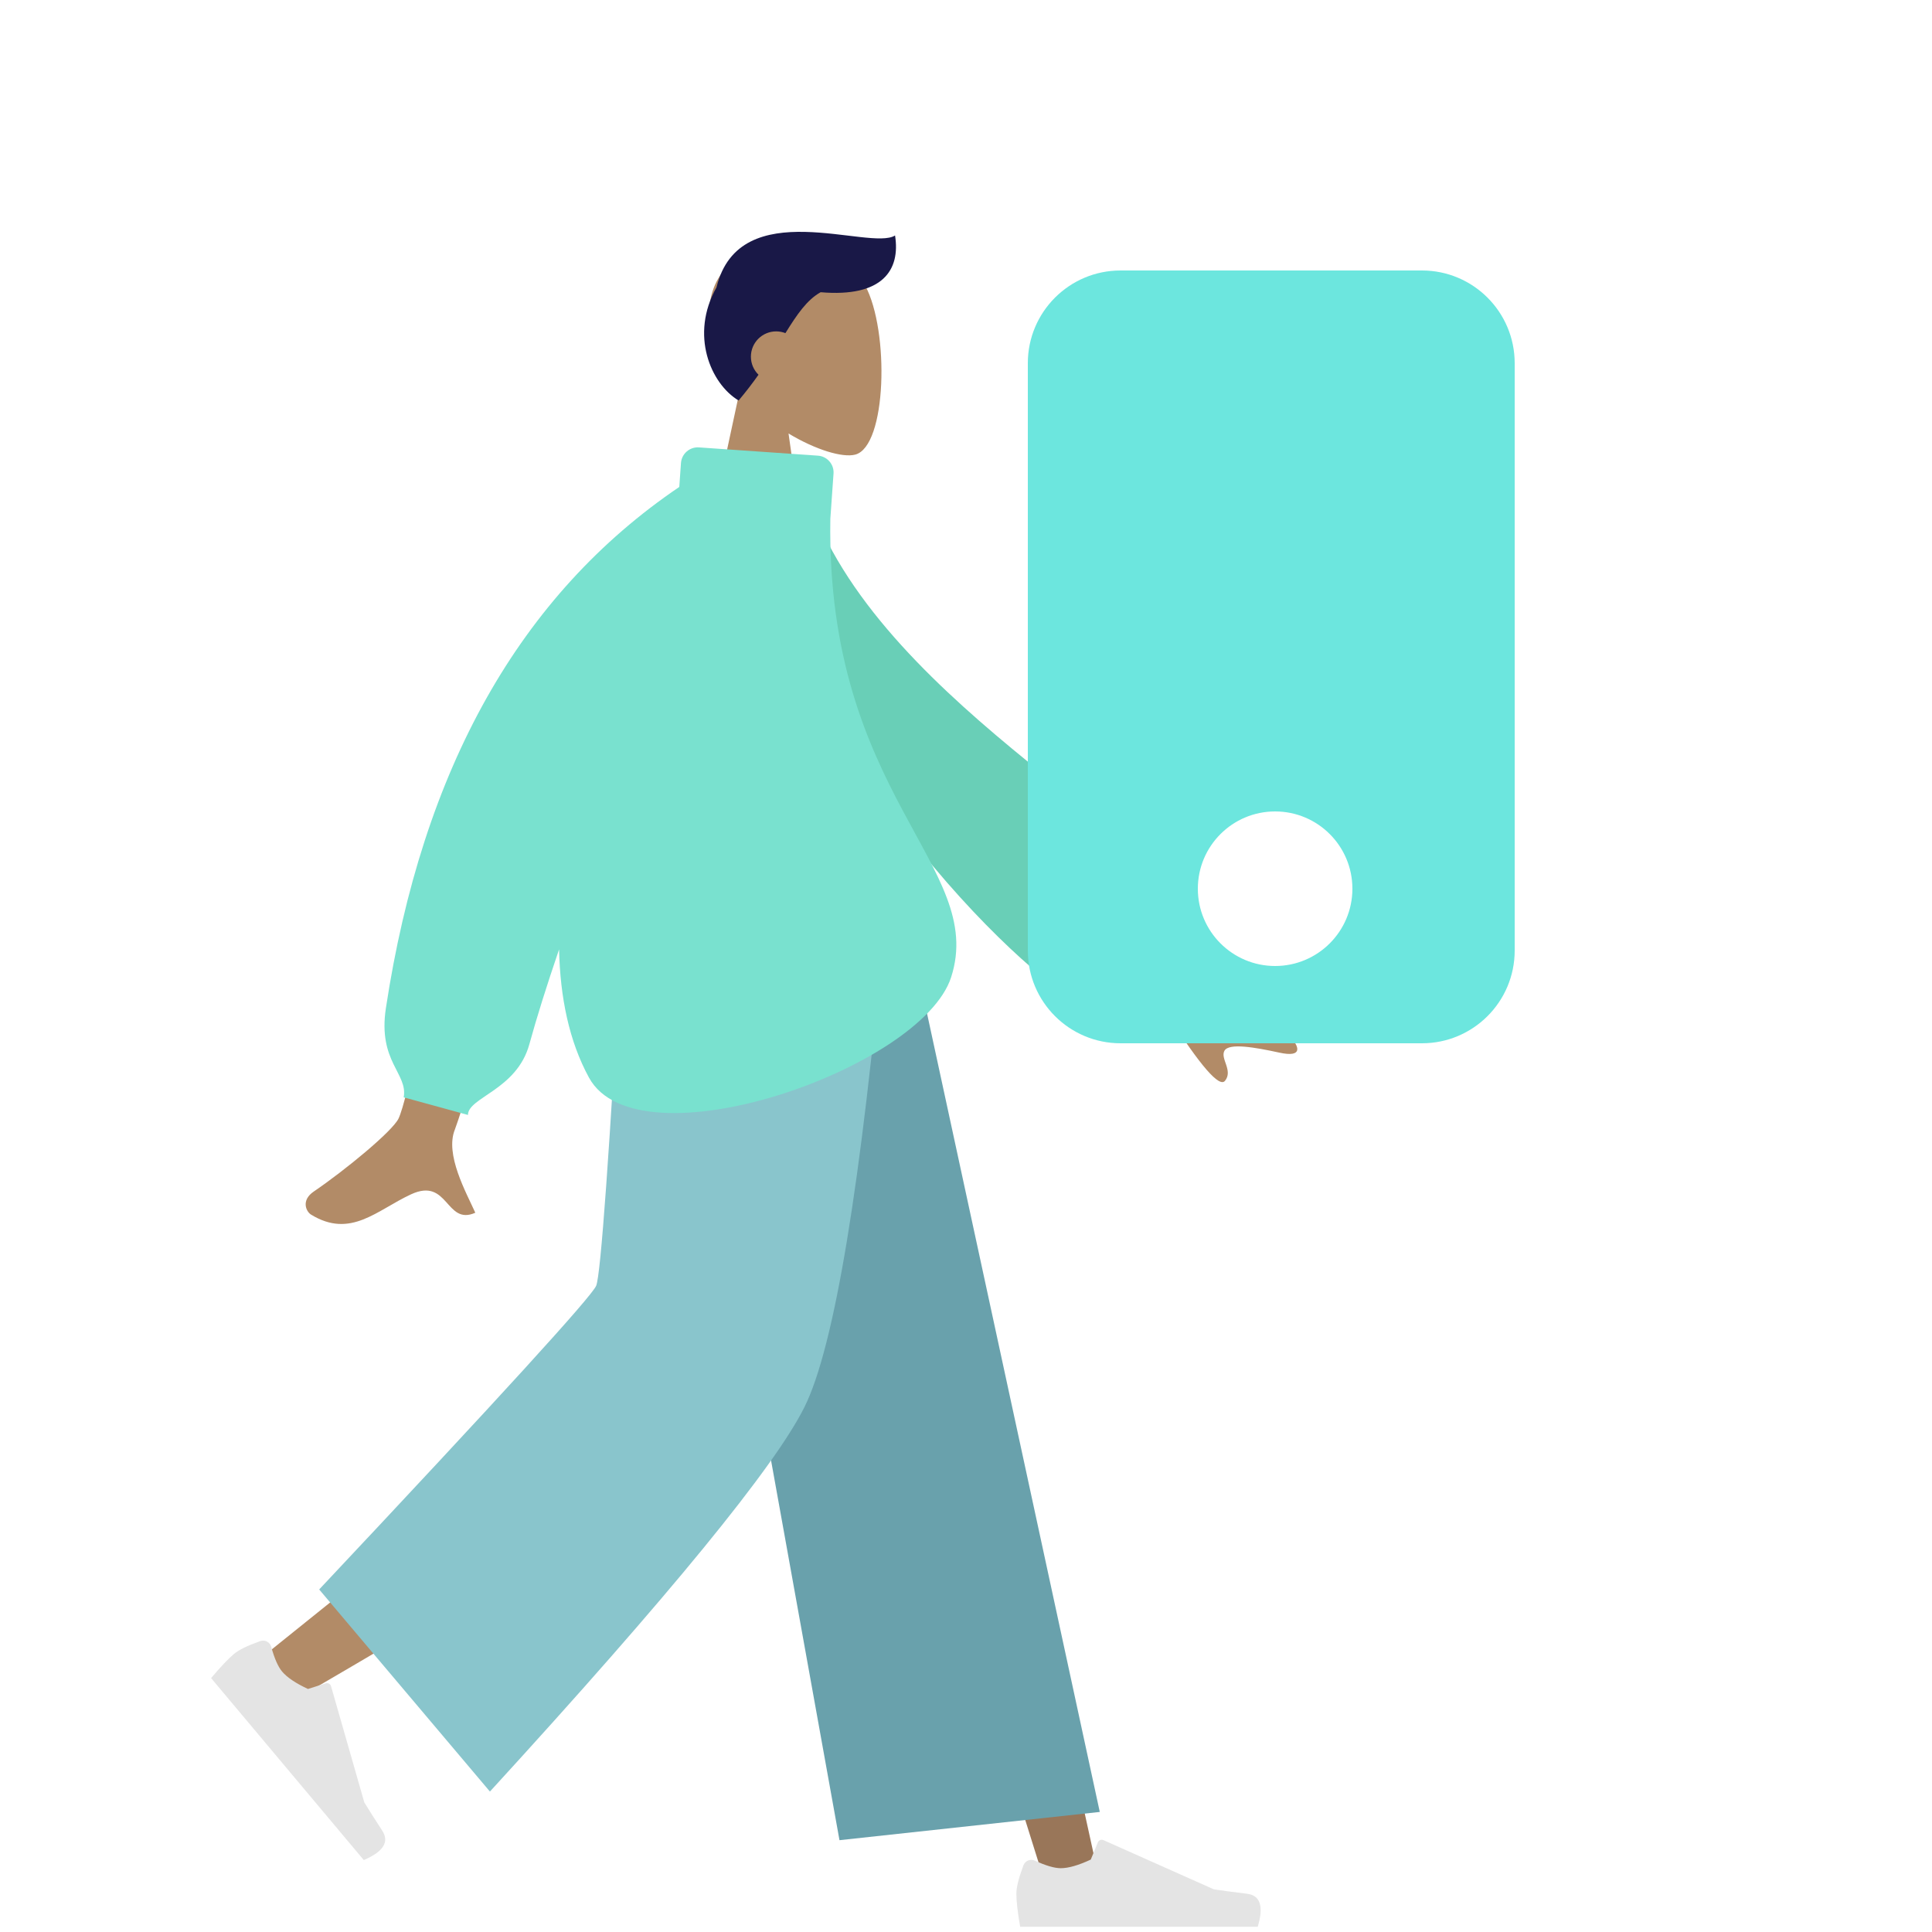 <svg width="250" height="250" viewBox="0 0 250 250" fill="none" xmlns="http://www.w3.org/2000/svg">
<path fill-rule="evenodd" clip-rule="evenodd" d="M95.674 50.778C93.163 47.83 91.463 44.218 91.747 40.17C92.566 28.507 108.801 31.073 111.959 36.959C115.117 42.846 114.741 57.777 110.66 58.829C109.032 59.249 105.565 58.221 102.036 56.094L104.251 71.765H91.171L95.674 50.778Z" fill="#B28B67"/>
<path fill-rule="evenodd" clip-rule="evenodd" d="M106.19 37.813C104.415 38.806 103.152 40.666 101.632 43.107C101.261 42.961 100.858 42.881 100.436 42.881C98.63 42.881 97.166 44.345 97.166 46.151C97.166 47.068 97.543 47.896 98.151 48.49C97.394 49.558 96.547 50.674 95.575 51.825C91.949 49.65 89.252 43.309 92.714 37.188C95.693 24.928 112.572 32.538 115.819 30.47C116.529 34.919 114.239 38.507 106.19 37.813Z" fill="#191847"/>
<path fill-rule="evenodd" clip-rule="evenodd" d="M90.644 119.078L117.393 186.779L135.333 244.015H142.418L114.991 119.078L90.644 119.078Z" fill="#997659"/>
<path fill-rule="evenodd" clip-rule="evenodd" d="M85.258 119.078C84.973 142.868 80.82 174.899 80.156 176.382C79.713 177.37 64.44 189.943 34.335 214.099L39.214 219.321C74.735 198.61 93.318 186.873 94.961 184.111C97.427 179.967 105.454 141.838 111.899 119.078H85.258Z" fill="#B28B67"/>
<path fill-rule="evenodd" clip-rule="evenodd" d="M33.682 212.356C32.044 212.935 30.915 213.485 30.296 214.004C29.543 214.636 28.55 215.683 27.316 217.146C28.049 218.019 34.635 225.868 47.074 240.692C49.61 239.607 50.406 238.337 49.461 236.884C48.516 235.43 47.743 234.212 47.141 233.231L42.837 218.193C42.754 217.904 42.452 217.736 42.163 217.819C42.158 217.821 42.153 217.822 42.148 217.824L39.851 218.552C38.258 217.809 37.141 217.057 36.501 216.294C35.98 215.674 35.512 214.607 35.096 213.095L35.096 213.095C34.937 212.515 34.337 212.173 33.757 212.333C33.732 212.34 33.707 212.348 33.682 212.356Z" fill="#E4E4E4"/>
<path fill-rule="evenodd" clip-rule="evenodd" d="M132.433 241.372C131.823 243 131.518 244.218 131.518 245.026C131.518 246.009 131.682 247.443 132.009 249.328C133.149 249.328 143.395 249.328 162.747 249.328C163.546 246.687 163.085 245.262 161.364 245.051C159.643 244.841 158.213 244.651 157.075 244.481L142.788 238.112C142.513 237.989 142.191 238.113 142.069 238.388C142.067 238.392 142.065 238.397 142.063 238.402L141.144 240.629C139.551 241.373 138.257 241.744 137.26 241.744C136.451 241.744 135.334 241.418 133.908 240.764L133.908 240.764C133.36 240.513 132.713 240.753 132.463 241.301C132.452 241.324 132.442 241.348 132.433 241.372Z" fill="#E4E4E4"/>
<path fill-rule="evenodd" clip-rule="evenodd" d="M108.629 238.119L142.311 234.464L117.349 119.078H87.181L108.629 238.119Z" fill="#69A1AC"/>
<path fill-rule="evenodd" clip-rule="evenodd" d="M41.302 205.675L63.396 231.826C86.666 206.411 100.233 189.827 104.096 182.075C107.959 174.323 111.432 153.324 114.514 119.078H80.551C78.867 149.206 77.732 164.972 77.146 166.374C76.56 167.776 64.612 180.876 41.302 205.675Z" fill="#89C5CC"/>
<path fill-rule="evenodd" clip-rule="evenodd" d="M139.815 112.49L155.832 128.014C160.492 129.989 164.31 132.17 167.287 134.556C167.956 135.358 168.685 136.895 165.535 136.208C162.386 135.52 159.042 134.937 158.45 135.955C157.858 136.972 159.602 138.532 158.509 139.863C157.779 140.751 155.327 137.927 151.15 131.391L134.496 121.635L139.815 112.49ZM61.495 98.44L73.876 98.486C64.446 128.84 59.441 144.732 58.859 146.164C57.551 149.385 60.32 154.291 61.504 156.928C57.648 158.642 58.058 152.293 53.194 154.542C48.754 156.594 45.377 160.313 40.247 157.168C39.617 156.781 38.925 155.326 40.595 154.188C44.755 151.354 50.75 146.394 51.56 144.761C52.665 142.535 55.976 127.094 61.495 98.44Z" fill="#B28B67"/>
<path fill-rule="evenodd" clip-rule="evenodd" d="M99.221 63.545L104.11 62.712C111.812 89.762 151.383 108.2 153.812 118.311C154.703 122.019 152.017 123.894 153.404 125.023L147.05 129.645C145.973 128.398 143.677 130.68 138.881 129.084C134.086 127.488 99.221 95.574 99.221 63.545Z" fill="#69CFB7"/>
<path fill-rule="evenodd" clip-rule="evenodd" d="M107.445 67.142C106.881 102.953 127.717 112.088 123.076 126.454C119.244 138.317 82.56 151.07 76.213 139.441C73.643 134.734 72.477 129.041 72.345 122.851C70.722 127.607 69.439 131.7 68.496 135.132C66.867 141.053 60.555 141.994 60.555 144.275L52.238 141.994C52.802 138.896 48.881 137.387 49.933 130.464C54.643 99.445 67.298 76.961 87.899 63.011L88.117 59.916C88.203 58.716 89.244 57.811 90.444 57.893L105.836 58.962C107.037 59.043 107.943 60.085 107.859 61.286C107.859 61.286 107.859 61.287 107.857 61.288L107.445 67.142Z" fill="#79E1CF"/>
<path fill-rule="evenodd" clip-rule="evenodd" d="M145 35H184C190.627 35 196 40.373 196 47V123C196 129.627 190.627 135 184 135H145C138.373 135 133 129.627 133 123V47C133 40.373 138.373 35 145 35ZM165 125C170.523 125 175 120.523 175 115C175 109.477 170.523 105 165 105C159.477 105 155 109.477 155 115C155 120.523 159.477 125 165 125Z" fill="#6CE6DE"/>
</svg>
